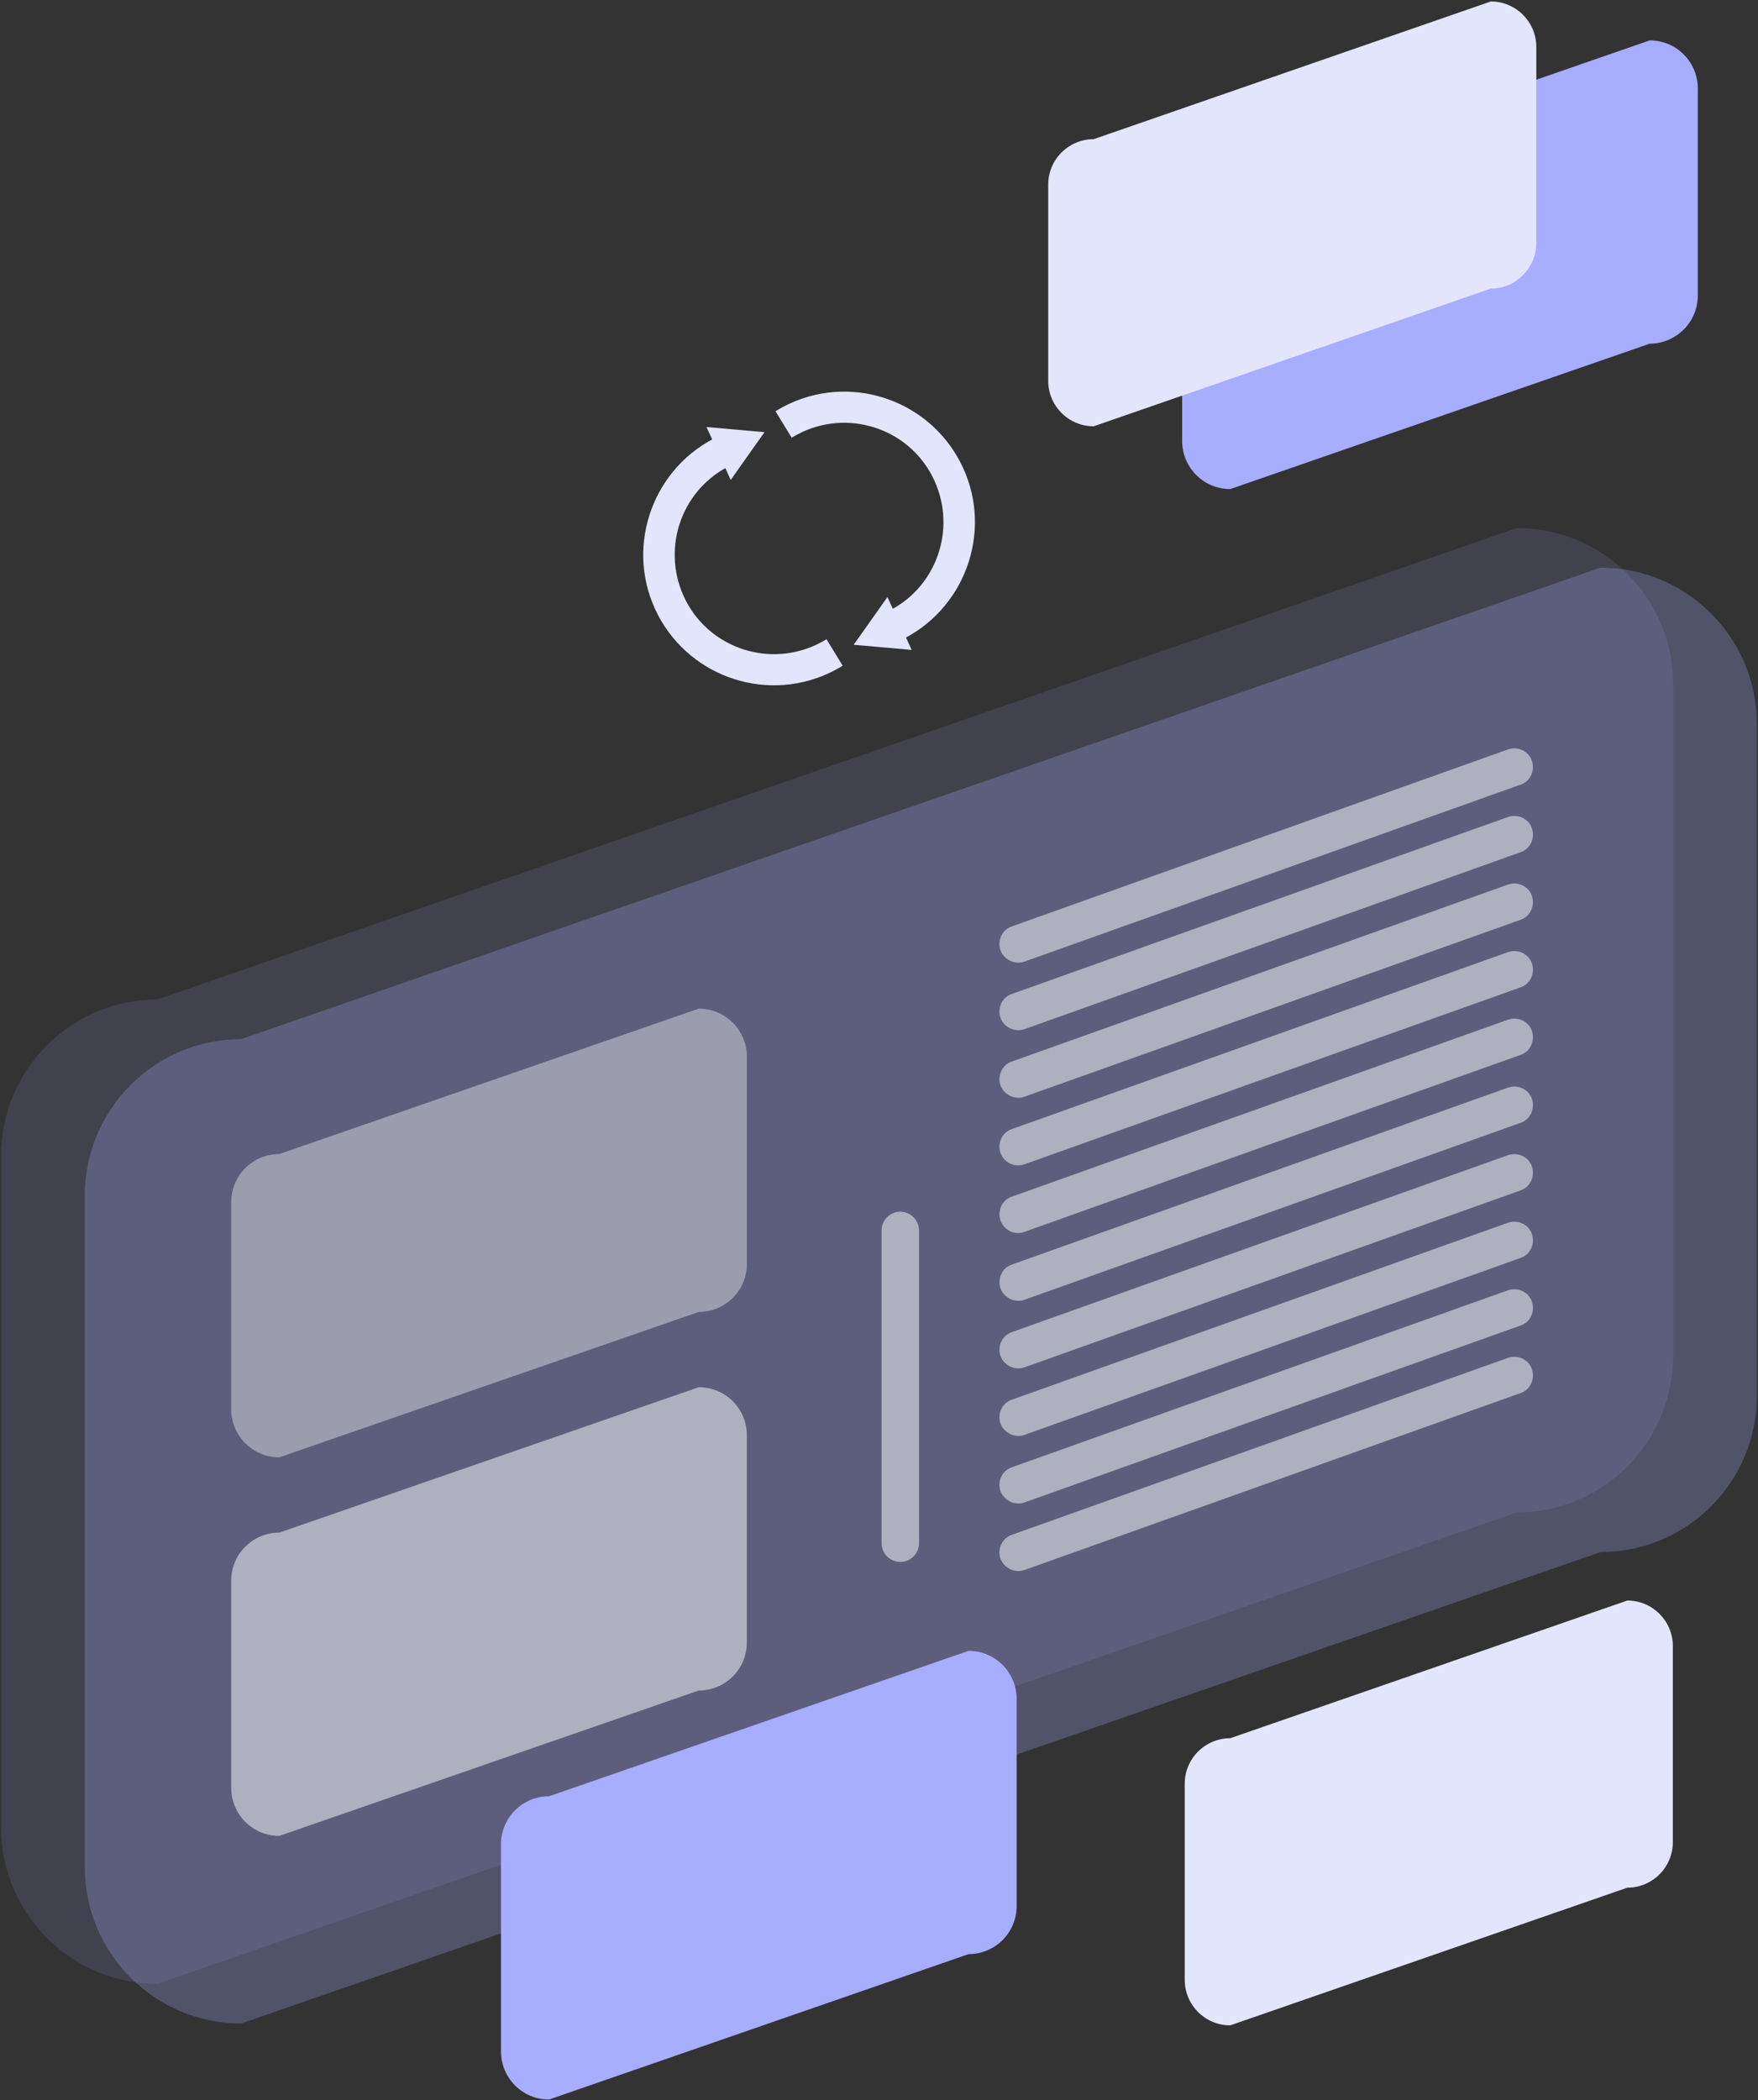 <svg width="479" height="572" viewBox="0 0 479 572" fill="none" xmlns="http://www.w3.org/2000/svg">
<rect x="0" y="0" width="479" height="572" fill="#333333" stroke="none"/>
<path opacity="0.26" d="M436.1 422.7L65.7 551.1C42.2 551.1 23.1 532 23.1 508.5V325.6C23.1 302.1 42.2 283 65.7 283L436.1 154.6C459.6 154.6 478.7 173.7 478.7 197.2V380.1C478.7 403.7 459.6 422.7 436.1 422.7Z" fill="#A7ADFF"/>
<path opacity="0.13" d="M413.3 411.9L42.9 540.3C19.4 540.3 0.3 521.2 0.3 497.7V314.8C0.3 291.3 19.4 272.2 42.9 272.2L413.3 143.8C436.8 143.8 455.9 162.9 455.9 186.4V369.3C455.8 392.9 436.8 411.9 413.3 411.9Z" fill="#A7ADFF"/>
<path opacity="0.39" d="M190.4 357.3L76.1 396.9C68.8 396.9 63 391 63 383.8V327.4C63 320.1 68.9 314.3 76.1 314.3L190.4 274.7C197.7 274.7 203.5 280.6 203.5 287.8V344.2C203.5 351.4 197.7 357.3 190.4 357.3Z" fill="white"/>
<path d="M449.5 93.6L335.2 133.2C327.9 133.2 322.1 127.3 322.1 120.1V63.7C322.1 56.4 328 50.6 335.2 50.6L449.5 11C456.8 11 462.6 16.9 462.6 24.1V80.5C462.6 87.7 456.7 93.6 449.5 93.6Z" fill="#A7ADFF"/>
<path d="M406.2 78.6L298 116.1C291.1 116.1 285.6 110.5 285.6 103.7V50.3C285.6 43.4 291.2 37.9 298 37.9L406.2 0.4C413.1 0.4 418.6 6 418.6 12.8V66.2C418.6 73 413 78.6 406.2 78.6Z" fill="#E3E5FC"/>
<path d="M443.4 514.1L335.2 551.6C328.3 551.6 322.8 546 322.8 539.2V485.8C322.8 478.9 328.4 473.4 335.2 473.4L443.4 435.9C450.3 435.9 455.8 441.5 455.8 448.3V501.7C455.8 508.5 450.3 514.1 443.4 514.1Z" fill="#E3E5FC"/>
<path d="M263.9 532.2L149.6 571.8C142.3 571.8 136.5 565.9 136.5 558.7V502.3C136.5 495 142.4 489.2 149.6 489.2L263.9 449.6C271.2 449.6 277 455.5 277 462.7V519.1C277 526.4 271.1 532.2 263.9 532.2Z" fill="#A7ADFF"/>
<path opacity="0.51" d="M190.4 460.4L76.1 500C68.8 500 63 494.1 63 486.9V430.5C63 423.2 68.9 417.4 76.1 417.4L190.4 377.8C197.7 377.8 203.5 383.7 203.5 390.9V447.3C203.5 454.5 197.7 460.4 190.4 460.4Z" fill="white"/>
<path opacity="0.51" d="M245.3 425.4C242.5 425.4 240.2 423.1 240.2 420.3V335.1C240.2 332.3 242.5 330 245.3 330C248.1 330 250.4 332.3 250.4 335.1V420.3C250.4 423.1 248.1 425.4 245.3 425.4Z" fill="white"/>
<path opacity="0.51" d="M272.6 258.8C271.7 256.2 273 253.2 275.7 252.3L410.9 204.1C413.5 203.2 416.5 204.5 417.4 207.2C418.3 209.8 417 212.8 414.3 213.7L279.1 261.9C276.5 262.8 273.6 261.4 272.6 258.8Z" fill="white"/>
<path opacity="0.51" d="M272.6 277.2C271.7 274.6 273 271.6 275.7 270.7L410.9 222.5C413.5 221.6 416.5 222.9 417.4 225.6C418.3 228.2 417 231.2 414.3 232.1L279.1 280.3C276.5 281.2 273.6 279.8 272.6 277.2Z" fill="white"/>
<path opacity="0.51" d="M272.6 295.6C271.7 293 273 290 275.7 289.1L410.9 240.9C413.5 240 416.5 241.3 417.4 244C418.3 246.6 417 249.6 414.3 250.5L279.1 298.7C276.5 299.6 273.6 298.2 272.6 295.6Z" fill="white"/>
<path opacity="0.51" d="M272.6 314C271.7 311.4 273 308.4 275.7 307.5L410.9 259.3C413.5 258.4 416.5 259.7 417.4 262.4C418.3 265 417 268 414.3 268.9L279.1 317.1C276.5 318 273.6 316.7 272.6 314Z" fill="white"/>
<path opacity="0.51" d="M272.6 332.4C271.7 329.8 273 326.8 275.7 325.9L410.9 277.7C413.5 276.8 416.5 278.1 417.4 280.8C418.3 283.4 417 286.4 414.3 287.3L279.1 335.5C276.5 336.5 273.6 335.1 272.6 332.4Z" fill="white"/>
<path opacity="0.51" d="M272.6 350.9C271.7 348.3 273 345.3 275.7 344.4L410.9 296.2C413.5 295.3 416.5 296.6 417.4 299.3C418.3 301.9 417 304.9 414.3 305.8L279.1 354C276.5 354.9 273.6 353.5 272.6 350.9Z" fill="white"/>
<path opacity="0.51" d="M272.6 369.3C271.7 366.7 273 363.7 275.7 362.8L410.9 314.6C413.5 313.7 416.5 315 417.4 317.7C418.3 320.3 417 323.3 414.3 324.2L279.1 372.4C276.5 373.3 273.6 371.9 272.6 369.3Z" fill="white"/>
<path opacity="0.51" d="M272.6 387.7C271.7 385.1 273 382.1 275.7 381.2L410.9 333C413.5 332.1 416.5 333.4 417.4 336.1C418.3 338.7 417 341.7 414.3 342.6L279.1 390.8C276.5 391.7 273.6 390.3 272.6 387.7Z" fill="white"/>
<path opacity="0.51" d="M272.6 406.1C271.7 403.5 273 400.5 275.7 399.6L410.9 351.4C413.5 350.5 416.5 351.8 417.4 354.5C418.3 357.1 417 360.1 414.3 361L279.1 409.2C276.5 410.1 273.6 408.7 272.6 406.1Z" fill="white"/>
<path opacity="0.51" d="M272.6 424.5C271.7 421.9 273 418.9 275.7 418L410.9 369.8C413.5 368.9 416.5 370.2 417.4 372.9C418.3 375.5 417 378.5 414.3 379.4L279.1 427.6C276.5 428.5 273.6 427.1 272.6 424.5Z" fill="white"/>
<path d="M211.3 112C212.6 111.2 213.9 110.5 215.2 109.9C233.1 101.7 254.2 109.6 262.4 127.4C270.6 145.2 262.7 166.4 244.9 174.6L241.3 166.8C254.9 160.6 260.8 144.5 254.6 130.9C248.4 117.3 232.3 111.4 218.7 117.6C217.7 118.1 216.7 118.6 215.7 119.2L211.3 112Z" fill="#E3E5FC"/>
<path d="M232.6 175.6L248.4 177L241.8 162.6L232.6 175.6Z" fill="#E3E5FC"/>
<path d="M229.6 181.3C228.3 182.1 227 182.8 225.7 183.4C207.8 191.6 186.7 183.7 178.5 165.9C170.3 148.1 178.2 126.9 196 118.7L199.6 126.5C186 132.7 180.1 148.8 186.3 162.4C192.5 176 208.6 181.9 222.2 175.7C223.2 175.2 224.2 174.7 225.2 174.1L229.6 181.3Z" fill="#E3E5FC"/>
<path d="M208.3 117.7L192.5 116.3L199.1 130.7L208.3 117.7Z" fill="#E3E5FC"/>
</svg>
